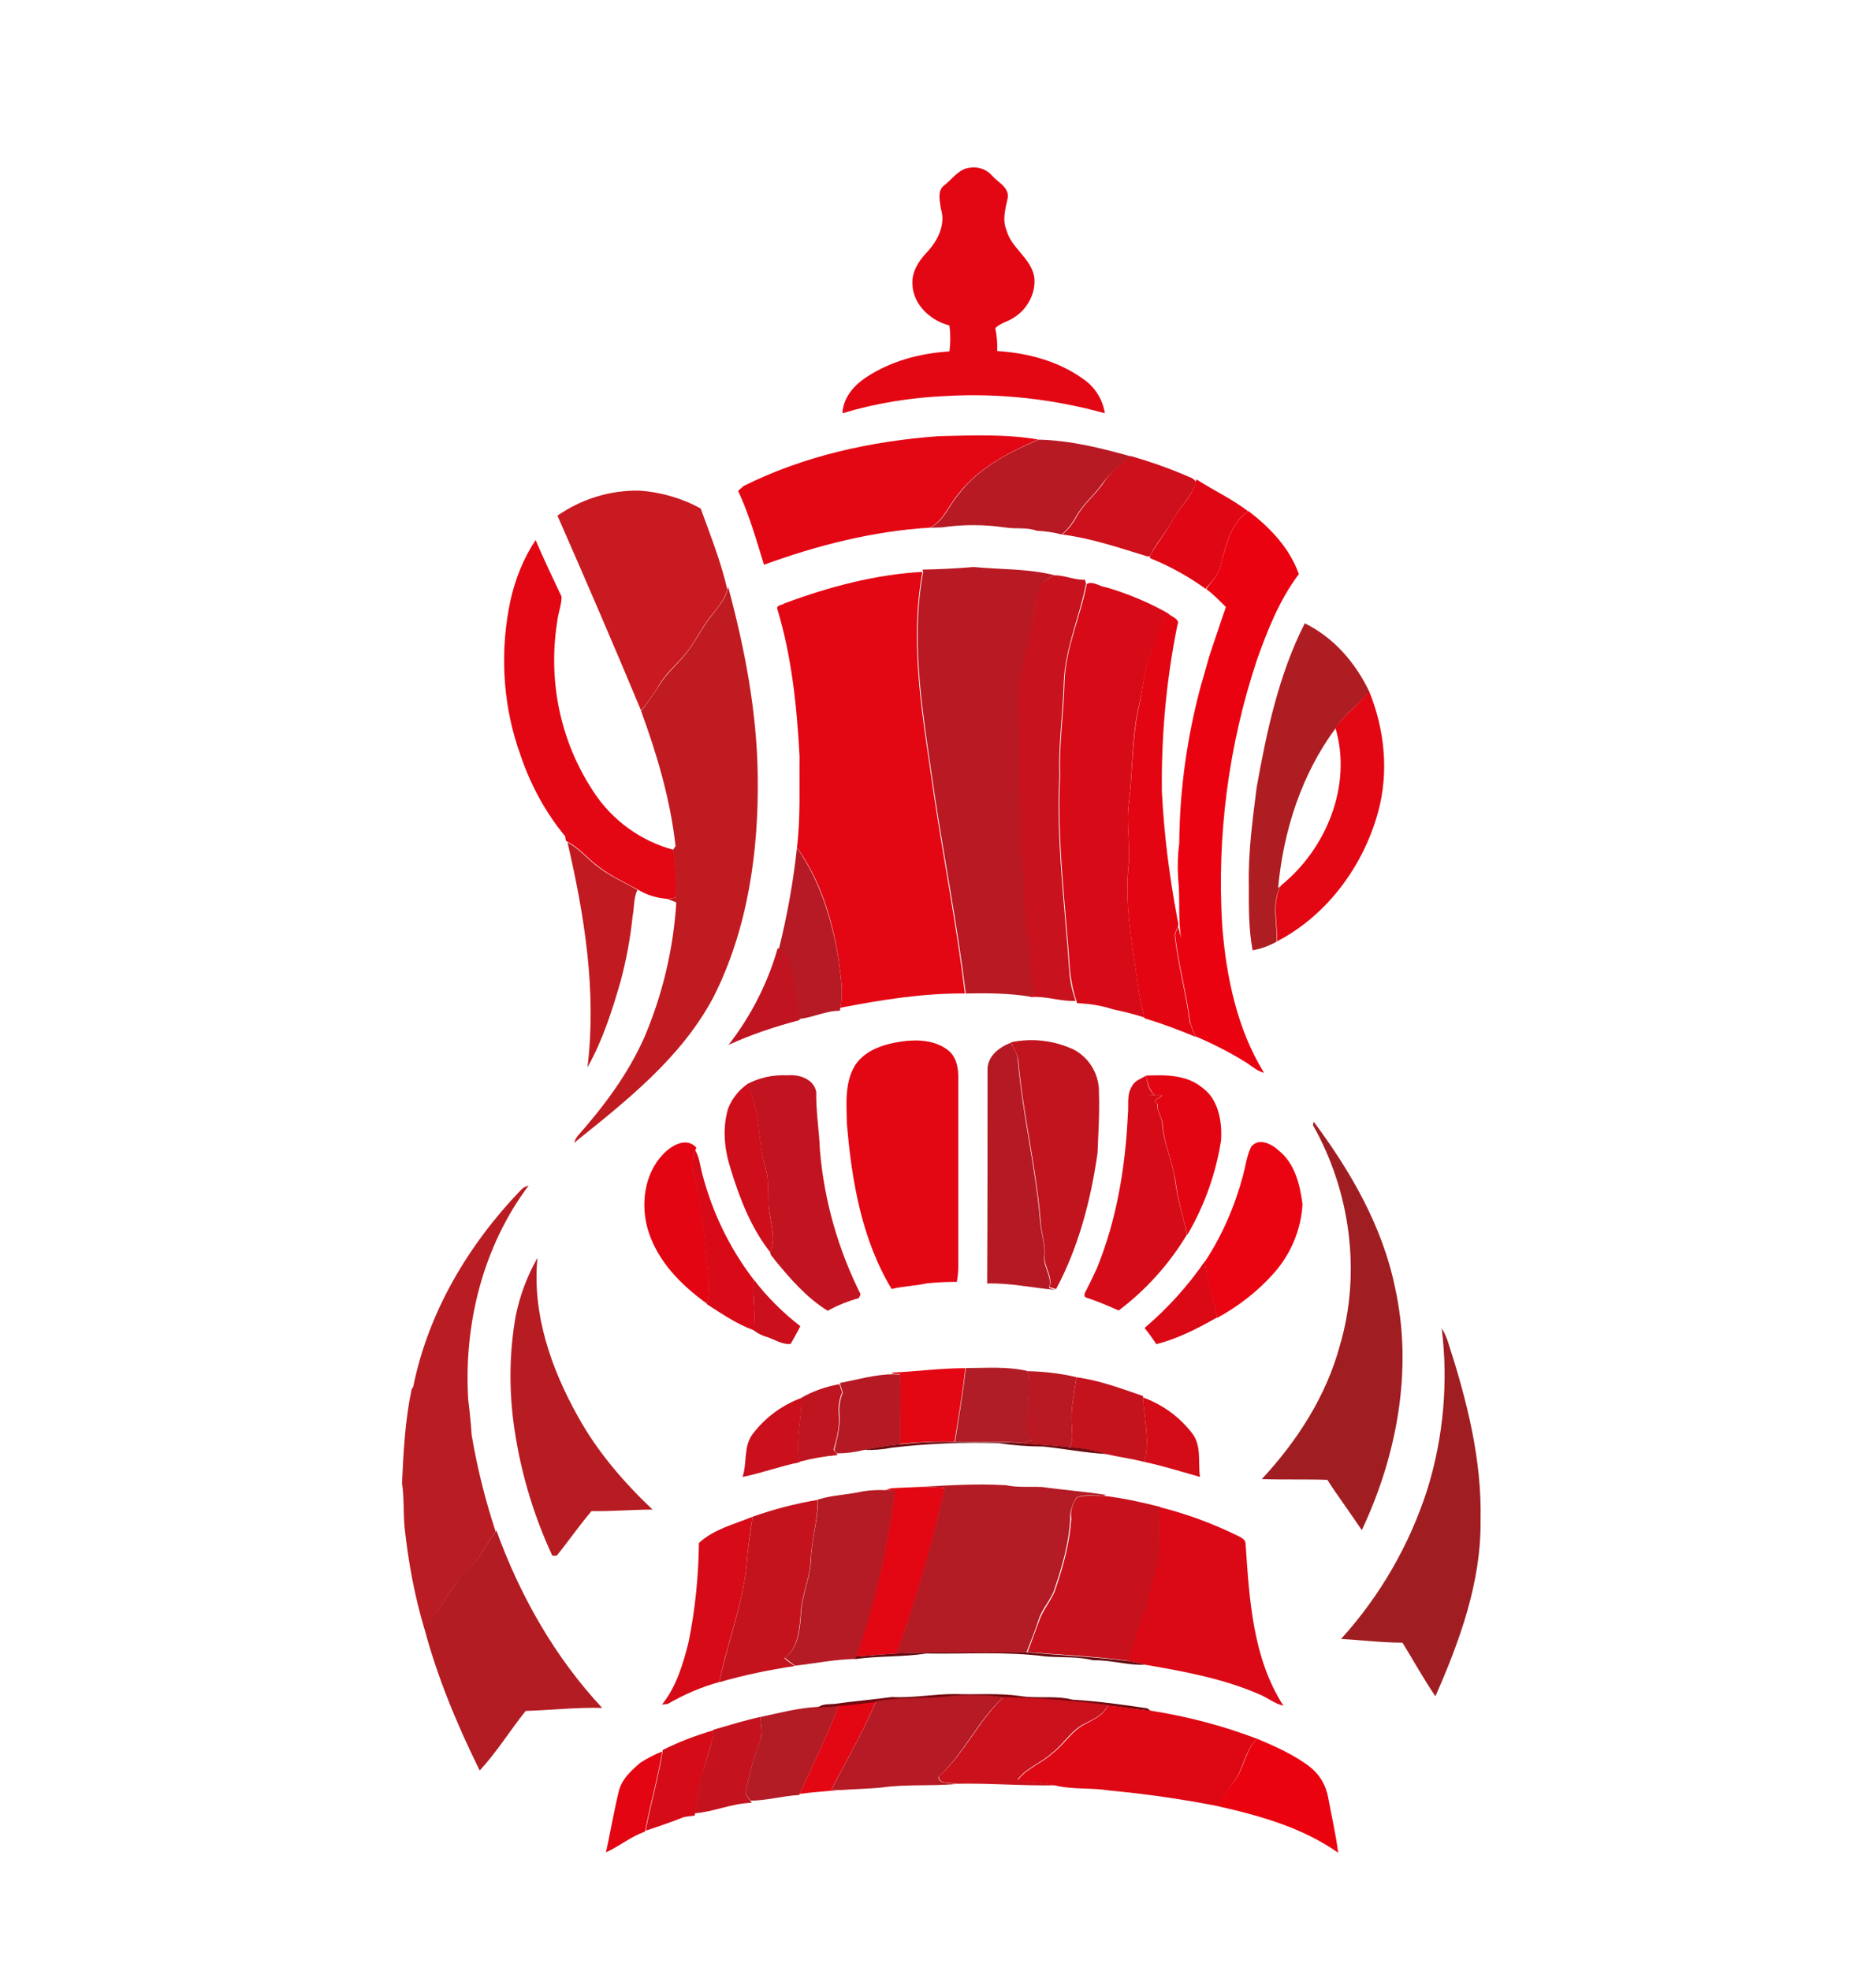 <svg width="20" height="21" viewBox="0 0 20 21" fill="none" xmlns="http://www.w3.org/2000/svg">
<path d="M10.074 1.969C10.157 1.902 10.228 1.794 10.347 1.786C10.434 1.774 10.52 1.806 10.579 1.874C10.643 1.946 10.753 1.993 10.745 2.101C10.722 2.213 10.682 2.337 10.729 2.449C10.781 2.645 10.986 2.745 11.025 2.945C11.049 3.116 10.954 3.296 10.808 3.384C10.745 3.428 10.666 3.44 10.611 3.496C10.627 3.576 10.635 3.66 10.631 3.74C10.95 3.76 11.274 3.844 11.538 4.031C11.668 4.115 11.755 4.251 11.779 4.403C11.23 4.251 10.658 4.187 10.09 4.219C9.715 4.235 9.34 4.295 8.981 4.403C8.989 4.243 9.096 4.115 9.218 4.031C9.486 3.848 9.806 3.764 10.122 3.744C10.134 3.652 10.134 3.56 10.122 3.468C9.921 3.416 9.735 3.248 9.727 3.028C9.719 2.897 9.794 2.781 9.877 2.693C9.992 2.573 10.086 2.397 10.031 2.225C10.019 2.137 9.988 2.025 10.074 1.969ZM7.928 5.178C8.575 4.855 9.293 4.699 10.011 4.647C10.362 4.639 10.722 4.623 11.069 4.683C10.757 4.819 10.441 4.979 10.224 5.254C10.118 5.374 10.062 5.546 9.913 5.622C9.309 5.658 8.713 5.81 8.145 6.017C8.062 5.75 7.987 5.482 7.869 5.23L7.928 5.178ZM5.442 6.397C5.493 6.169 5.58 5.95 5.71 5.754C5.797 5.958 5.892 6.157 5.987 6.357C5.987 6.449 5.947 6.541 5.939 6.633C5.841 7.26 5.975 7.9 6.322 8.427C6.519 8.735 6.827 8.959 7.178 9.054C7.202 9.222 7.214 9.394 7.206 9.562L7.123 9.578C7.008 9.57 6.898 9.538 6.799 9.478C6.665 9.402 6.519 9.338 6.393 9.242C6.275 9.158 6.184 9.039 6.054 8.971L6.034 8.959C6.03 8.947 6.026 8.923 6.026 8.911C5.817 8.659 5.659 8.367 5.552 8.055C5.541 8.02 5.529 7.988 5.517 7.952C5.355 7.452 5.332 6.913 5.442 6.397ZM8.362 6.429C8.835 6.253 9.329 6.121 9.834 6.093C9.688 6.885 9.846 7.684 9.956 8.467C10.062 9.174 10.201 9.878 10.287 10.585C9.838 10.581 9.396 10.653 8.958 10.737C8.997 10.561 8.958 10.381 8.938 10.205C8.871 9.79 8.745 9.374 8.496 9.031C8.536 8.707 8.52 8.383 8.524 8.059C8.496 7.532 8.441 6.997 8.287 6.489C8.275 6.445 8.338 6.449 8.362 6.429ZM14.596 7.364C14.762 7.772 14.809 8.227 14.691 8.655C14.533 9.23 14.146 9.754 13.614 10.03C13.622 9.834 13.555 9.614 13.657 9.434C14.139 9.046 14.419 8.367 14.237 7.756C14.336 7.608 14.486 7.508 14.596 7.364ZM9.609 11.097C9.778 11.072 9.972 11.081 10.11 11.192C10.201 11.264 10.22 11.392 10.216 11.5C10.216 12.167 10.216 12.839 10.216 13.506C10.216 13.558 10.209 13.61 10.201 13.658C10.094 13.658 9.984 13.662 9.877 13.674C9.755 13.702 9.629 13.702 9.506 13.734C9.187 13.206 9.08 12.583 9.029 11.976C9.025 11.764 9.001 11.532 9.12 11.344C9.23 11.184 9.427 11.124 9.609 11.097ZM9.502 14.625C9.767 14.613 10.027 14.577 10.291 14.577C10.264 14.841 10.216 15.101 10.177 15.36C9.984 15.356 9.786 15.364 9.593 15.384C9.593 15.136 9.601 14.889 9.593 14.641L9.526 14.637L9.502 14.625ZM9.439 15.876L9.502 15.856C9.589 15.852 9.68 15.848 9.767 15.844C9.869 15.84 9.972 15.844 10.074 15.852C9.944 16.451 9.771 17.043 9.561 17.618C9.415 17.626 9.273 17.638 9.127 17.65C9.325 17.075 9.463 16.483 9.538 15.88L9.439 15.876ZM8.942 18.169C9.076 18.157 9.21 18.142 9.34 18.125C9.202 18.449 9.025 18.757 8.863 19.065L8.966 19.069C8.82 19.085 8.67 19.093 8.524 19.113C8.666 18.801 8.82 18.493 8.942 18.169Z" fill="#E30613"/>
<path d="M11.073 4.684C11.405 4.692 11.736 4.772 12.056 4.863C11.945 4.955 11.831 5.043 11.748 5.159C11.665 5.275 11.551 5.367 11.476 5.495C11.436 5.571 11.385 5.639 11.318 5.695C11.231 5.671 11.144 5.659 11.053 5.655C10.943 5.615 10.825 5.639 10.71 5.619C10.489 5.587 10.264 5.587 10.043 5.619C10 5.619 9.956 5.623 9.917 5.623C10.067 5.547 10.122 5.375 10.229 5.255C10.442 4.979 10.761 4.819 11.073 4.684Z" fill="#B71A23"/>
<path d="M12.055 4.859C12.252 4.915 12.446 4.983 12.635 5.063C12.675 5.083 12.726 5.091 12.75 5.135C12.706 5.295 12.576 5.399 12.501 5.543C12.43 5.675 12.327 5.786 12.26 5.922L12.237 5.93C11.937 5.838 11.637 5.735 11.325 5.695C11.392 5.639 11.444 5.571 11.483 5.495C11.554 5.371 11.668 5.279 11.755 5.159C11.83 5.039 11.945 4.951 12.055 4.859Z" fill="#CD101B"/>
<path d="M12.746 5.139L12.754 5.107C12.935 5.223 13.133 5.315 13.306 5.447C13.125 5.571 13.066 5.807 13.018 6.011C12.999 6.114 12.92 6.194 12.853 6.274C12.671 6.142 12.47 6.031 12.261 5.947L12.257 5.927C12.328 5.795 12.427 5.679 12.498 5.547C12.572 5.403 12.707 5.299 12.746 5.139Z" fill="#E00714"/>
<path d="M5.943 5.494C6.2 5.315 6.504 5.223 6.815 5.227C7.044 5.243 7.269 5.307 7.47 5.418C7.573 5.702 7.687 5.986 7.754 6.282C7.723 6.398 7.64 6.485 7.569 6.577C7.482 6.689 7.423 6.813 7.34 6.925C7.245 7.053 7.115 7.153 7.032 7.289C6.973 7.389 6.906 7.484 6.835 7.572C6.547 6.881 6.247 6.186 5.943 5.494Z" fill="#C91A21"/>
<path d="M13.018 6.009C13.069 5.805 13.125 5.569 13.31 5.445C13.539 5.621 13.748 5.837 13.847 6.117C13.642 6.388 13.515 6.708 13.401 7.028C13.097 7.939 12.971 8.906 13.03 9.865C13.073 10.408 13.188 10.964 13.476 11.431C13.405 11.411 13.35 11.364 13.29 11.323C13.117 11.216 12.939 11.124 12.75 11.044C12.722 10.992 12.698 10.94 12.687 10.88C12.647 10.576 12.564 10.277 12.529 9.973C12.525 9.937 12.549 9.905 12.56 9.873C12.568 9.905 12.584 9.965 12.592 9.997C12.556 9.785 12.584 9.569 12.56 9.357C12.552 9.234 12.556 9.106 12.572 8.982C12.576 8.418 12.655 7.855 12.801 7.311C12.817 7.256 12.833 7.2 12.848 7.148C12.868 7.08 12.884 7.012 12.908 6.944C12.963 6.784 13.014 6.624 13.069 6.468C13.002 6.4 12.935 6.332 12.86 6.276C12.919 6.193 12.998 6.117 13.018 6.009Z" fill="#EA0210"/>
<path d="M9.834 6.069C10.016 6.065 10.197 6.057 10.379 6.041C10.667 6.069 10.959 6.057 11.243 6.129C11.195 6.149 11.152 6.177 11.113 6.213C11.034 6.397 11.018 6.604 10.979 6.8C10.919 7.072 10.844 7.348 10.872 7.623C10.896 7.979 10.864 8.339 10.896 8.694C10.904 8.834 10.888 8.974 10.904 9.114C10.939 9.406 10.911 9.701 10.963 9.993C10.998 10.181 10.986 10.377 11.034 10.565C11.022 10.581 10.998 10.608 10.99 10.62C10.761 10.581 10.525 10.581 10.296 10.585C10.209 9.873 10.071 9.174 9.964 8.467C9.854 7.683 9.696 6.88 9.842 6.093L9.834 6.069Z" fill="#B81923"/>
<path d="M11.108 6.213C11.148 6.181 11.191 6.153 11.239 6.129C11.349 6.129 11.456 6.181 11.566 6.177L11.578 6.217C11.511 6.568 11.357 6.9 11.341 7.264C11.333 7.595 11.282 7.927 11.294 8.259C11.258 8.958 11.353 9.653 11.4 10.353C11.408 10.461 11.432 10.565 11.467 10.664C11.302 10.672 11.144 10.608 10.982 10.624C10.994 10.613 11.018 10.585 11.025 10.569C10.978 10.381 10.99 10.185 10.954 9.997C10.907 9.705 10.931 9.41 10.895 9.118C10.879 8.978 10.895 8.838 10.887 8.698C10.856 8.343 10.887 7.983 10.864 7.627C10.832 7.348 10.911 7.072 10.97 6.804C11.018 6.604 11.029 6.401 11.108 6.213Z" fill="#C8121D"/>
<path d="M11.586 6.222C11.649 6.186 11.724 6.25 11.795 6.258C12.024 6.326 12.249 6.418 12.458 6.538C12.355 6.633 12.367 6.785 12.3 6.901C12.201 7.077 12.194 7.289 12.15 7.485C12.063 7.828 12.079 8.188 12.036 8.54C12 8.779 12.059 9.015 12.028 9.255C11.988 9.698 12.087 10.134 12.142 10.569C12.158 10.661 12.178 10.753 12.201 10.841C12.091 10.805 11.976 10.777 11.862 10.753C11.74 10.713 11.614 10.693 11.483 10.689C11.483 10.681 11.475 10.669 11.475 10.661C11.44 10.562 11.42 10.454 11.408 10.35C11.361 9.654 11.266 8.959 11.302 8.256C11.29 7.924 11.341 7.592 11.349 7.261C11.361 6.905 11.519 6.569 11.586 6.222Z" fill="#D70B17"/>
<path d="M7.755 6.286L7.763 6.254C7.94 6.909 8.07 7.585 8.078 8.268C8.09 9.071 7.972 9.902 7.605 10.626C7.261 11.273 6.677 11.729 6.121 12.176C6.129 12.148 6.141 12.124 6.161 12.1C6.441 11.784 6.697 11.441 6.871 11.049C7.064 10.594 7.179 10.11 7.21 9.615L7.119 9.579L7.202 9.563C7.21 9.395 7.198 9.223 7.175 9.055L7.202 9.015C7.147 8.52 7.005 8.04 6.835 7.577C6.906 7.485 6.973 7.389 7.033 7.293C7.119 7.157 7.246 7.057 7.34 6.929C7.423 6.817 7.486 6.689 7.569 6.582C7.64 6.486 7.727 6.398 7.755 6.286Z" fill="#C01B21"/>
<path d="M12.296 6.901C12.359 6.785 12.351 6.633 12.454 6.537C12.489 6.573 12.584 6.593 12.552 6.661C12.434 7.244 12.379 7.84 12.387 8.439C12.41 8.887 12.466 9.334 12.549 9.774C12.552 9.806 12.572 9.842 12.556 9.878C12.541 9.91 12.521 9.942 12.525 9.978C12.56 10.281 12.643 10.581 12.683 10.885C12.698 10.941 12.722 10.997 12.75 11.049C12.568 10.973 12.387 10.905 12.201 10.849C12.181 10.757 12.158 10.669 12.142 10.577C12.087 10.142 11.988 9.706 12.028 9.262C12.059 9.023 12 8.783 12.036 8.547C12.079 8.195 12.067 7.836 12.15 7.492C12.193 7.288 12.197 7.081 12.296 6.901Z" fill="#E40512"/>
<path d="M13.397 8.391C13.504 7.791 13.634 7.184 13.91 6.641C14.218 6.792 14.451 7.06 14.597 7.368C14.486 7.508 14.332 7.608 14.238 7.76C13.875 8.251 13.681 8.854 13.626 9.462L13.654 9.438C13.551 9.618 13.618 9.837 13.61 10.033C13.531 10.077 13.445 10.109 13.354 10.125C13.31 9.893 13.314 9.662 13.314 9.426C13.306 9.078 13.354 8.735 13.397 8.391Z" fill="#AE1D22"/>
<path d="M6.05 8.975C6.18 9.043 6.271 9.162 6.389 9.246C6.515 9.342 6.661 9.402 6.796 9.482C6.752 9.57 6.764 9.67 6.744 9.762C6.721 9.994 6.677 10.225 6.618 10.449C6.527 10.765 6.425 11.085 6.263 11.372C6.362 10.565 6.231 9.754 6.05 8.975Z" fill="#C11B21"/>
<path d="M8.496 9.035C8.741 9.379 8.867 9.794 8.938 10.21C8.958 10.386 8.997 10.566 8.958 10.742C8.958 10.749 8.954 10.761 8.954 10.769C8.804 10.769 8.666 10.841 8.52 10.857C8.508 10.646 8.468 10.438 8.409 10.234C8.39 10.182 8.354 10.138 8.303 10.114C8.393 9.754 8.457 9.395 8.496 9.035Z" fill="#B51A25"/>
<path d="M8.291 10.102L8.307 10.11C8.355 10.133 8.394 10.178 8.414 10.229C8.473 10.433 8.512 10.641 8.524 10.853V10.869C8.264 10.937 8.011 11.021 7.767 11.133C8.003 10.829 8.185 10.477 8.291 10.102Z" fill="#C01521"/>
<path d="M10.777 11.105C11.002 11.057 11.235 11.085 11.444 11.181C11.614 11.269 11.72 11.449 11.716 11.64C11.724 11.856 11.709 12.068 11.701 12.284C11.63 12.783 11.499 13.287 11.259 13.734L11.188 13.714C11.227 13.598 11.129 13.499 11.136 13.383C11.148 13.251 11.097 13.127 11.093 12.999C11.046 12.428 10.904 11.864 10.856 11.293C10.844 11.225 10.805 11.165 10.777 11.105Z" fill="#C2141F"/>
<path d="M10.528 11.401C10.524 11.253 10.654 11.157 10.777 11.109C10.808 11.169 10.848 11.229 10.852 11.301C10.899 11.873 11.041 12.432 11.088 13.008C11.096 13.135 11.148 13.259 11.132 13.391C11.124 13.507 11.223 13.607 11.183 13.723L11.254 13.743C11.009 13.723 10.769 13.667 10.524 13.675C10.528 12.912 10.528 12.156 10.528 11.401ZM8.958 14.734C9.147 14.698 9.333 14.642 9.53 14.642L9.597 14.646C9.605 14.894 9.597 15.141 9.597 15.389C9.467 15.401 9.336 15.421 9.21 15.449C9.116 15.473 9.017 15.485 8.918 15.485L8.895 15.449C8.926 15.325 8.958 15.201 8.95 15.073C8.942 14.993 8.954 14.914 8.985 14.838C8.977 14.81 8.966 14.778 8.958 14.75C8.954 14.746 8.958 14.738 8.958 14.734Z" fill="#B51A24"/>
<path d="M7.96 11.553C8.094 11.481 8.244 11.449 8.394 11.457C8.516 11.445 8.674 11.493 8.702 11.633C8.698 11.841 8.733 12.044 8.741 12.252C8.785 12.787 8.935 13.311 9.175 13.79L9.156 13.831C9.041 13.863 8.931 13.906 8.824 13.966C8.599 13.826 8.422 13.623 8.256 13.419C8.244 13.395 8.209 13.375 8.212 13.343C8.268 13.207 8.224 13.063 8.205 12.927C8.169 12.764 8.212 12.592 8.157 12.432C8.07 12.144 8.11 11.82 7.96 11.553Z" fill="#C21420"/>
<path d="M12.068 11.573C12.095 11.513 12.166 11.493 12.218 11.461C12.233 11.533 12.241 11.621 12.312 11.665L12.233 11.677C12.581 11.633 12.21 11.721 12.34 11.757C12.324 11.837 12.391 11.9 12.391 11.98C12.407 12.192 12.506 12.384 12.529 12.592C12.557 12.784 12.612 12.967 12.656 13.151C12.466 13.467 12.218 13.743 11.926 13.963C11.811 13.911 11.697 13.863 11.574 13.823C11.539 13.795 11.586 13.747 11.594 13.719C11.63 13.651 11.661 13.583 11.693 13.515C11.906 12.995 11.997 12.436 12.024 11.877C12.036 11.777 12.008 11.665 12.068 11.573ZM7.064 18.646C7.238 18.558 7.419 18.49 7.609 18.434C7.593 18.598 7.522 18.754 7.487 18.914C7.447 19.045 7.443 19.185 7.412 19.317L7.404 19.345C7.364 19.349 7.325 19.353 7.289 19.361C7.155 19.413 7.021 19.461 6.883 19.505C6.938 19.221 7.017 18.945 7.064 18.662V18.646Z" fill="#D50C18"/>
<path d="M12.217 11.46C12.422 11.452 12.647 11.448 12.817 11.588C12.99 11.712 13.03 11.948 13.018 12.148C12.963 12.503 12.84 12.847 12.659 13.155C12.611 12.971 12.56 12.783 12.533 12.595C12.505 12.387 12.41 12.191 12.395 11.984C12.395 11.904 12.327 11.84 12.343 11.76C12.209 11.72 12.584 11.636 12.237 11.68L12.316 11.668C12.245 11.616 12.237 11.532 12.217 11.46ZM7.068 12.299C7.154 12.207 7.316 12.108 7.423 12.227L7.415 12.252C7.344 12.391 7.411 12.543 7.435 12.687C7.51 13.003 7.517 13.326 7.557 13.646C7.561 13.73 7.557 13.81 7.537 13.89C7.265 13.694 7.012 13.442 6.91 13.111C6.827 12.839 6.866 12.511 7.068 12.299ZM6.827 18.781C6.902 18.733 6.977 18.693 7.06 18.661C7.012 18.945 6.933 19.221 6.878 19.504L6.874 19.516C6.724 19.568 6.602 19.672 6.46 19.736C6.507 19.524 6.543 19.308 6.594 19.097C6.622 18.961 6.728 18.865 6.827 18.781Z" fill="#E30512"/>
<path d="M7.762 11.812C7.802 11.709 7.873 11.617 7.964 11.553C8.11 11.82 8.074 12.144 8.157 12.432C8.212 12.592 8.173 12.764 8.204 12.927C8.224 13.063 8.268 13.211 8.212 13.343C8.007 13.083 7.885 12.768 7.79 12.456C7.723 12.248 7.699 12.024 7.762 11.812Z" fill="#CE0E1B"/>
<path d="M13.997 11.987L14.005 11.951C14.399 12.479 14.739 13.066 14.873 13.721C15.066 14.593 14.892 15.512 14.518 16.303C14.399 16.123 14.269 15.951 14.151 15.767C13.918 15.759 13.685 15.767 13.452 15.759C13.827 15.356 14.139 14.876 14.285 14.333C14.514 13.558 14.395 12.69 13.997 11.987ZM15.37 14.153C15.397 14.193 15.417 14.241 15.433 14.285C15.634 14.904 15.8 15.544 15.784 16.199C15.792 16.854 15.563 17.482 15.303 18.073C15.177 17.889 15.07 17.694 14.952 17.502C14.735 17.502 14.514 17.474 14.297 17.462C14.715 17.002 15.03 16.455 15.22 15.859C15.389 15.308 15.441 14.724 15.37 14.153Z" fill="#A01E22"/>
<path d="M13.338 12.22C13.417 12.116 13.559 12.188 13.634 12.26C13.804 12.396 13.859 12.62 13.886 12.831C13.871 13.099 13.764 13.355 13.586 13.559C13.413 13.755 13.204 13.918 12.975 14.042C12.943 13.838 12.861 13.647 12.845 13.443C13.03 13.163 13.164 12.851 13.251 12.528C13.279 12.424 13.291 12.316 13.338 12.22Z" fill="#EA0310"/>
<path d="M7.432 12.691C7.408 12.548 7.345 12.396 7.412 12.256C7.455 12.328 7.463 12.412 7.483 12.492C7.589 12.907 7.775 13.295 8.035 13.634C8.019 13.814 8.059 13.994 8.039 14.174C7.858 14.11 7.696 13.998 7.534 13.894C7.554 13.814 7.558 13.73 7.554 13.65C7.514 13.331 7.506 13.007 7.432 12.691Z" fill="#D80A17"/>
<path d="M5.553 12.679C5.576 12.655 5.604 12.639 5.636 12.631C5.15 13.278 4.941 14.109 4.992 14.917C5.008 15.04 5.02 15.164 5.028 15.288C5.087 15.64 5.174 15.983 5.284 16.319C5.174 16.463 5.103 16.635 4.969 16.759C4.779 16.923 4.697 17.174 4.523 17.35C4.42 17.003 4.353 16.643 4.314 16.279C4.298 16.119 4.31 15.96 4.286 15.8C4.302 15.464 4.318 15.132 4.389 14.801L4.405 14.777C4.566 13.977 4.996 13.258 5.553 12.679Z" fill="#B91C22"/>
<path d="M5.497 14.026C5.541 13.806 5.62 13.594 5.73 13.402C5.671 13.998 5.876 14.585 6.164 15.097C6.369 15.468 6.649 15.792 6.957 16.084C6.74 16.084 6.523 16.104 6.306 16.1C6.176 16.252 6.062 16.419 5.935 16.575H5.888C5.675 16.116 5.533 15.624 5.47 15.121C5.426 14.753 5.434 14.385 5.497 14.026Z" fill="#B61C22"/>
<path d="M12.202 14.149C12.447 13.941 12.664 13.701 12.845 13.438C12.865 13.641 12.944 13.833 12.975 14.037C12.77 14.153 12.553 14.265 12.328 14.321C12.289 14.265 12.249 14.205 12.202 14.149ZM12.368 16.059C12.66 16.131 12.944 16.239 13.212 16.371C13.24 16.387 13.279 16.407 13.279 16.447C13.319 17.034 13.354 17.665 13.682 18.173C13.591 18.153 13.52 18.093 13.437 18.057C13.046 17.885 12.628 17.809 12.21 17.737C12.147 17.721 12.084 17.705 12.021 17.697C12.088 17.497 12.139 17.29 12.23 17.098C12.245 16.934 12.309 16.782 12.344 16.622C12.368 16.439 12.34 16.247 12.368 16.059Z" fill="#DB0916"/>
<path d="M8.035 13.631C8.177 13.819 8.347 13.986 8.532 14.13C8.501 14.194 8.465 14.254 8.43 14.318C8.331 14.33 8.248 14.262 8.153 14.238C8.11 14.222 8.071 14.202 8.035 14.174C8.059 13.991 8.019 13.815 8.035 13.631Z" fill="#CC0F1C"/>
<path d="M10.296 14.576C10.513 14.576 10.742 14.556 10.955 14.608C10.995 14.808 10.951 15.012 10.935 15.211C10.927 15.267 10.979 15.303 11.006 15.343C10.975 15.355 10.939 15.363 10.908 15.375C10.667 15.351 10.422 15.367 10.182 15.363C10.221 15.1 10.268 14.844 10.296 14.576Z" fill="#B01D26"/>
<path d="M10.955 14.609C11.132 14.613 11.306 14.633 11.476 14.673C11.456 14.833 11.416 14.989 11.424 15.149C11.424 15.241 11.452 15.341 11.4 15.421C11.235 15.397 11.069 15.397 10.903 15.377C10.935 15.365 10.966 15.353 11.002 15.345C10.974 15.305 10.923 15.269 10.931 15.213C10.947 15.013 10.99 14.813 10.955 14.609Z" fill="#B91922"/>
<path d="M11.476 14.674C11.72 14.706 11.953 14.794 12.186 14.874V14.89C12.198 15.117 12.261 15.349 12.202 15.577C12.068 15.541 11.93 15.525 11.795 15.493C11.665 15.453 11.535 15.433 11.401 15.421C11.452 15.337 11.424 15.237 11.424 15.149C11.416 14.989 11.456 14.834 11.476 14.674ZM8.023 16.16C8.248 16.08 8.481 16.02 8.718 15.98C8.718 16.196 8.654 16.4 8.643 16.616C8.639 16.8 8.556 16.968 8.54 17.151C8.524 17.335 8.52 17.555 8.362 17.667C8.398 17.699 8.437 17.727 8.473 17.751C8.201 17.791 7.932 17.847 7.668 17.923C7.759 17.483 7.932 17.064 7.964 16.612C7.976 16.46 8.003 16.312 8.023 16.16Z" fill="#C5131E"/>
<path d="M8.544 14.892C8.67 14.82 8.808 14.772 8.95 14.748C8.958 14.776 8.97 14.808 8.978 14.836C8.946 14.908 8.934 14.992 8.942 15.072C8.954 15.2 8.922 15.323 8.887 15.447L8.915 15.483L8.93 15.503C8.792 15.515 8.654 15.539 8.52 15.575C8.477 15.351 8.548 15.12 8.544 14.892Z" fill="#BF1520"/>
<path d="M8.023 15.28C8.157 15.104 8.338 14.969 8.547 14.893C8.547 15.12 8.48 15.352 8.524 15.58C8.318 15.62 8.121 15.696 7.916 15.736C7.967 15.588 7.924 15.412 8.023 15.28Z" fill="#CA101C"/>
<path d="M12.185 14.889C12.395 14.965 12.576 15.097 12.71 15.272C12.813 15.404 12.77 15.58 12.793 15.736C12.596 15.68 12.403 15.62 12.201 15.576C12.261 15.348 12.197 15.116 12.185 14.889Z" fill="#D30C18"/>
<path d="M9.598 15.388C9.791 15.368 9.984 15.356 10.182 15.364C10.422 15.368 10.667 15.356 10.908 15.376C11.073 15.396 11.239 15.396 11.405 15.42C11.539 15.428 11.669 15.452 11.799 15.492C11.575 15.48 11.35 15.436 11.121 15.412C10.963 15.412 10.805 15.4 10.651 15.376C10.268 15.364 9.89 15.38 9.511 15.424C9.412 15.444 9.31 15.452 9.211 15.448C9.337 15.42 9.467 15.4 9.598 15.388Z" fill="#6D0A10"/>
<path d="M9.767 15.844C10.087 15.828 10.403 15.804 10.722 15.824C10.852 15.852 10.987 15.836 11.117 15.844C11.342 15.876 11.567 15.892 11.792 15.928L11.76 15.936C11.665 15.936 11.571 15.92 11.48 15.952C11.433 16.02 11.405 16.1 11.409 16.184C11.397 16.435 11.326 16.679 11.247 16.915C11.212 17.039 11.113 17.131 11.073 17.255C11.034 17.378 10.987 17.49 10.943 17.606C10.482 17.614 10.02 17.598 9.558 17.618C9.767 17.043 9.941 16.451 10.071 15.852C9.973 15.844 9.87 15.84 9.767 15.844ZM8.106 18.294C8.307 18.25 8.509 18.198 8.714 18.186C8.789 18.182 8.868 18.174 8.943 18.17C8.82 18.493 8.667 18.801 8.525 19.113L8.521 19.125C8.347 19.133 8.173 19.185 8 19.185C7.98 19.153 7.941 19.125 7.952 19.081C7.988 18.897 8.039 18.717 8.106 18.541C8.134 18.465 8.114 18.378 8.106 18.294Z" fill="#B31B25"/>
<path d="M9.203 15.889C9.282 15.877 9.361 15.873 9.439 15.877H9.542C9.467 16.48 9.329 17.075 9.132 17.647L9.12 17.675C8.903 17.679 8.69 17.723 8.477 17.747C8.437 17.719 8.402 17.691 8.366 17.663C8.528 17.547 8.528 17.323 8.544 17.147C8.56 16.967 8.642 16.796 8.646 16.612C8.654 16.4 8.721 16.192 8.721 15.976C8.879 15.928 9.045 15.925 9.203 15.889Z" fill="#B41B24"/>
<path d="M11.484 15.953C11.575 15.925 11.669 15.941 11.764 15.937C11.969 15.96 12.17 16.005 12.372 16.056C12.344 16.244 12.372 16.432 12.352 16.62C12.312 16.78 12.253 16.932 12.238 17.095C12.143 17.287 12.095 17.495 12.028 17.695C11.673 17.647 11.314 17.631 10.955 17.603C10.998 17.487 11.042 17.367 11.085 17.251C11.129 17.135 11.223 17.035 11.259 16.912C11.338 16.676 11.405 16.432 11.421 16.18C11.409 16.1 11.432 16.02 11.484 15.953Z" fill="#C7121D"/>
<path d="M7.451 16.44C7.609 16.292 7.83 16.24 8.023 16.16C8 16.312 7.976 16.46 7.964 16.612C7.933 17.063 7.755 17.483 7.668 17.922C7.475 17.974 7.293 18.054 7.12 18.154L7.057 18.162C7.211 17.97 7.282 17.731 7.341 17.495C7.412 17.147 7.447 16.791 7.451 16.44Z" fill="#D60B17"/>
<path d="M5.288 16.315L5.292 16.307C5.544 17.002 5.915 17.657 6.42 18.197C6.148 18.189 5.876 18.221 5.604 18.229C5.438 18.436 5.296 18.668 5.114 18.864C4.874 18.377 4.661 17.869 4.522 17.342C4.7 17.166 4.783 16.918 4.972 16.75C5.106 16.63 5.177 16.454 5.288 16.315Z" fill="#B21C22"/>
<path d="M9.128 17.649C9.27 17.641 9.416 17.625 9.562 17.617C10.024 17.598 10.485 17.613 10.947 17.605C11.306 17.637 11.665 17.653 12.02 17.697C12.084 17.705 12.147 17.721 12.21 17.737C12.024 17.745 11.843 17.685 11.657 17.689C11.492 17.649 11.322 17.661 11.152 17.649C10.73 17.593 10.3 17.625 9.874 17.617C9.621 17.657 9.369 17.641 9.116 17.677L9.128 17.649Z" fill="#64080D"/>
<path d="M9.507 18.081C9.732 18.093 9.953 18.049 10.178 18.049C10.407 18.057 10.639 18.037 10.868 18.069C11.054 18.101 11.247 18.061 11.432 18.109C11.701 18.125 11.965 18.161 12.23 18.201L12.269 18.229C12.119 18.217 11.969 18.189 11.815 18.173C11.444 18.125 11.073 18.097 10.703 18.089C10.509 18.065 10.312 18.061 10.118 18.081C9.862 18.109 9.602 18.085 9.345 18.133C9.211 18.149 9.081 18.165 8.947 18.177C8.872 18.185 8.793 18.189 8.718 18.193C8.773 18.149 8.84 18.161 8.907 18.153C9.101 18.125 9.306 18.109 9.507 18.081Z" fill="#72090F"/>
<path d="M9.341 18.125C9.597 18.081 9.858 18.101 10.114 18.073C10.307 18.053 10.505 18.057 10.698 18.081C10.426 18.329 10.276 18.685 10.004 18.933C10.011 19.016 10.13 18.988 10.189 19.008C9.929 19.032 9.664 19.008 9.408 19.044C9.262 19.06 9.116 19.06 8.966 19.072L8.863 19.068C9.025 18.757 9.203 18.449 9.341 18.125Z" fill="#B61A24"/>
<path d="M10.698 18.082C11.069 18.09 11.444 18.118 11.811 18.166C11.768 18.27 11.661 18.314 11.57 18.362C11.42 18.43 11.341 18.585 11.215 18.677C11.101 18.785 10.943 18.833 10.848 18.961C10.982 18.993 11.124 18.985 11.259 19.021C10.903 19.029 10.548 18.997 10.193 19.005C10.13 18.985 10.016 19.017 10.008 18.929C10.28 18.685 10.43 18.334 10.698 18.082Z" fill="#CA111C"/>
<path d="M11.811 18.17C11.961 18.186 12.111 18.214 12.265 18.226C12.652 18.286 13.035 18.386 13.402 18.526C13.271 18.649 13.259 18.841 13.157 18.981C13.094 19.065 13.039 19.153 12.991 19.245C12.604 19.169 12.218 19.113 11.827 19.077C11.638 19.045 11.444 19.069 11.259 19.025C11.125 18.985 10.983 18.997 10.852 18.965C10.947 18.837 11.105 18.789 11.22 18.681C11.35 18.585 11.429 18.434 11.575 18.366C11.661 18.318 11.768 18.274 11.811 18.17Z" fill="#DD0814"/>
<path d="M7.608 18.429C7.774 18.381 7.94 18.329 8.106 18.293C8.114 18.377 8.133 18.461 8.106 18.545C8.039 18.721 7.987 18.9 7.952 19.084C7.94 19.124 7.979 19.156 7.999 19.188L8.015 19.208C7.806 19.212 7.612 19.304 7.407 19.32C7.439 19.188 7.443 19.048 7.482 18.916C7.522 18.756 7.593 18.605 7.605 18.437L7.608 18.429Z" fill="#C4131E"/>
<path d="M13.157 18.981C13.264 18.841 13.275 18.649 13.402 18.525C13.599 18.609 13.8 18.697 13.97 18.829C14.069 18.909 14.136 19.021 14.159 19.149C14.195 19.345 14.242 19.544 14.266 19.74C13.887 19.473 13.433 19.345 12.987 19.245C13.035 19.153 13.09 19.065 13.157 18.981Z" fill="#EB020F"/>
</svg>
